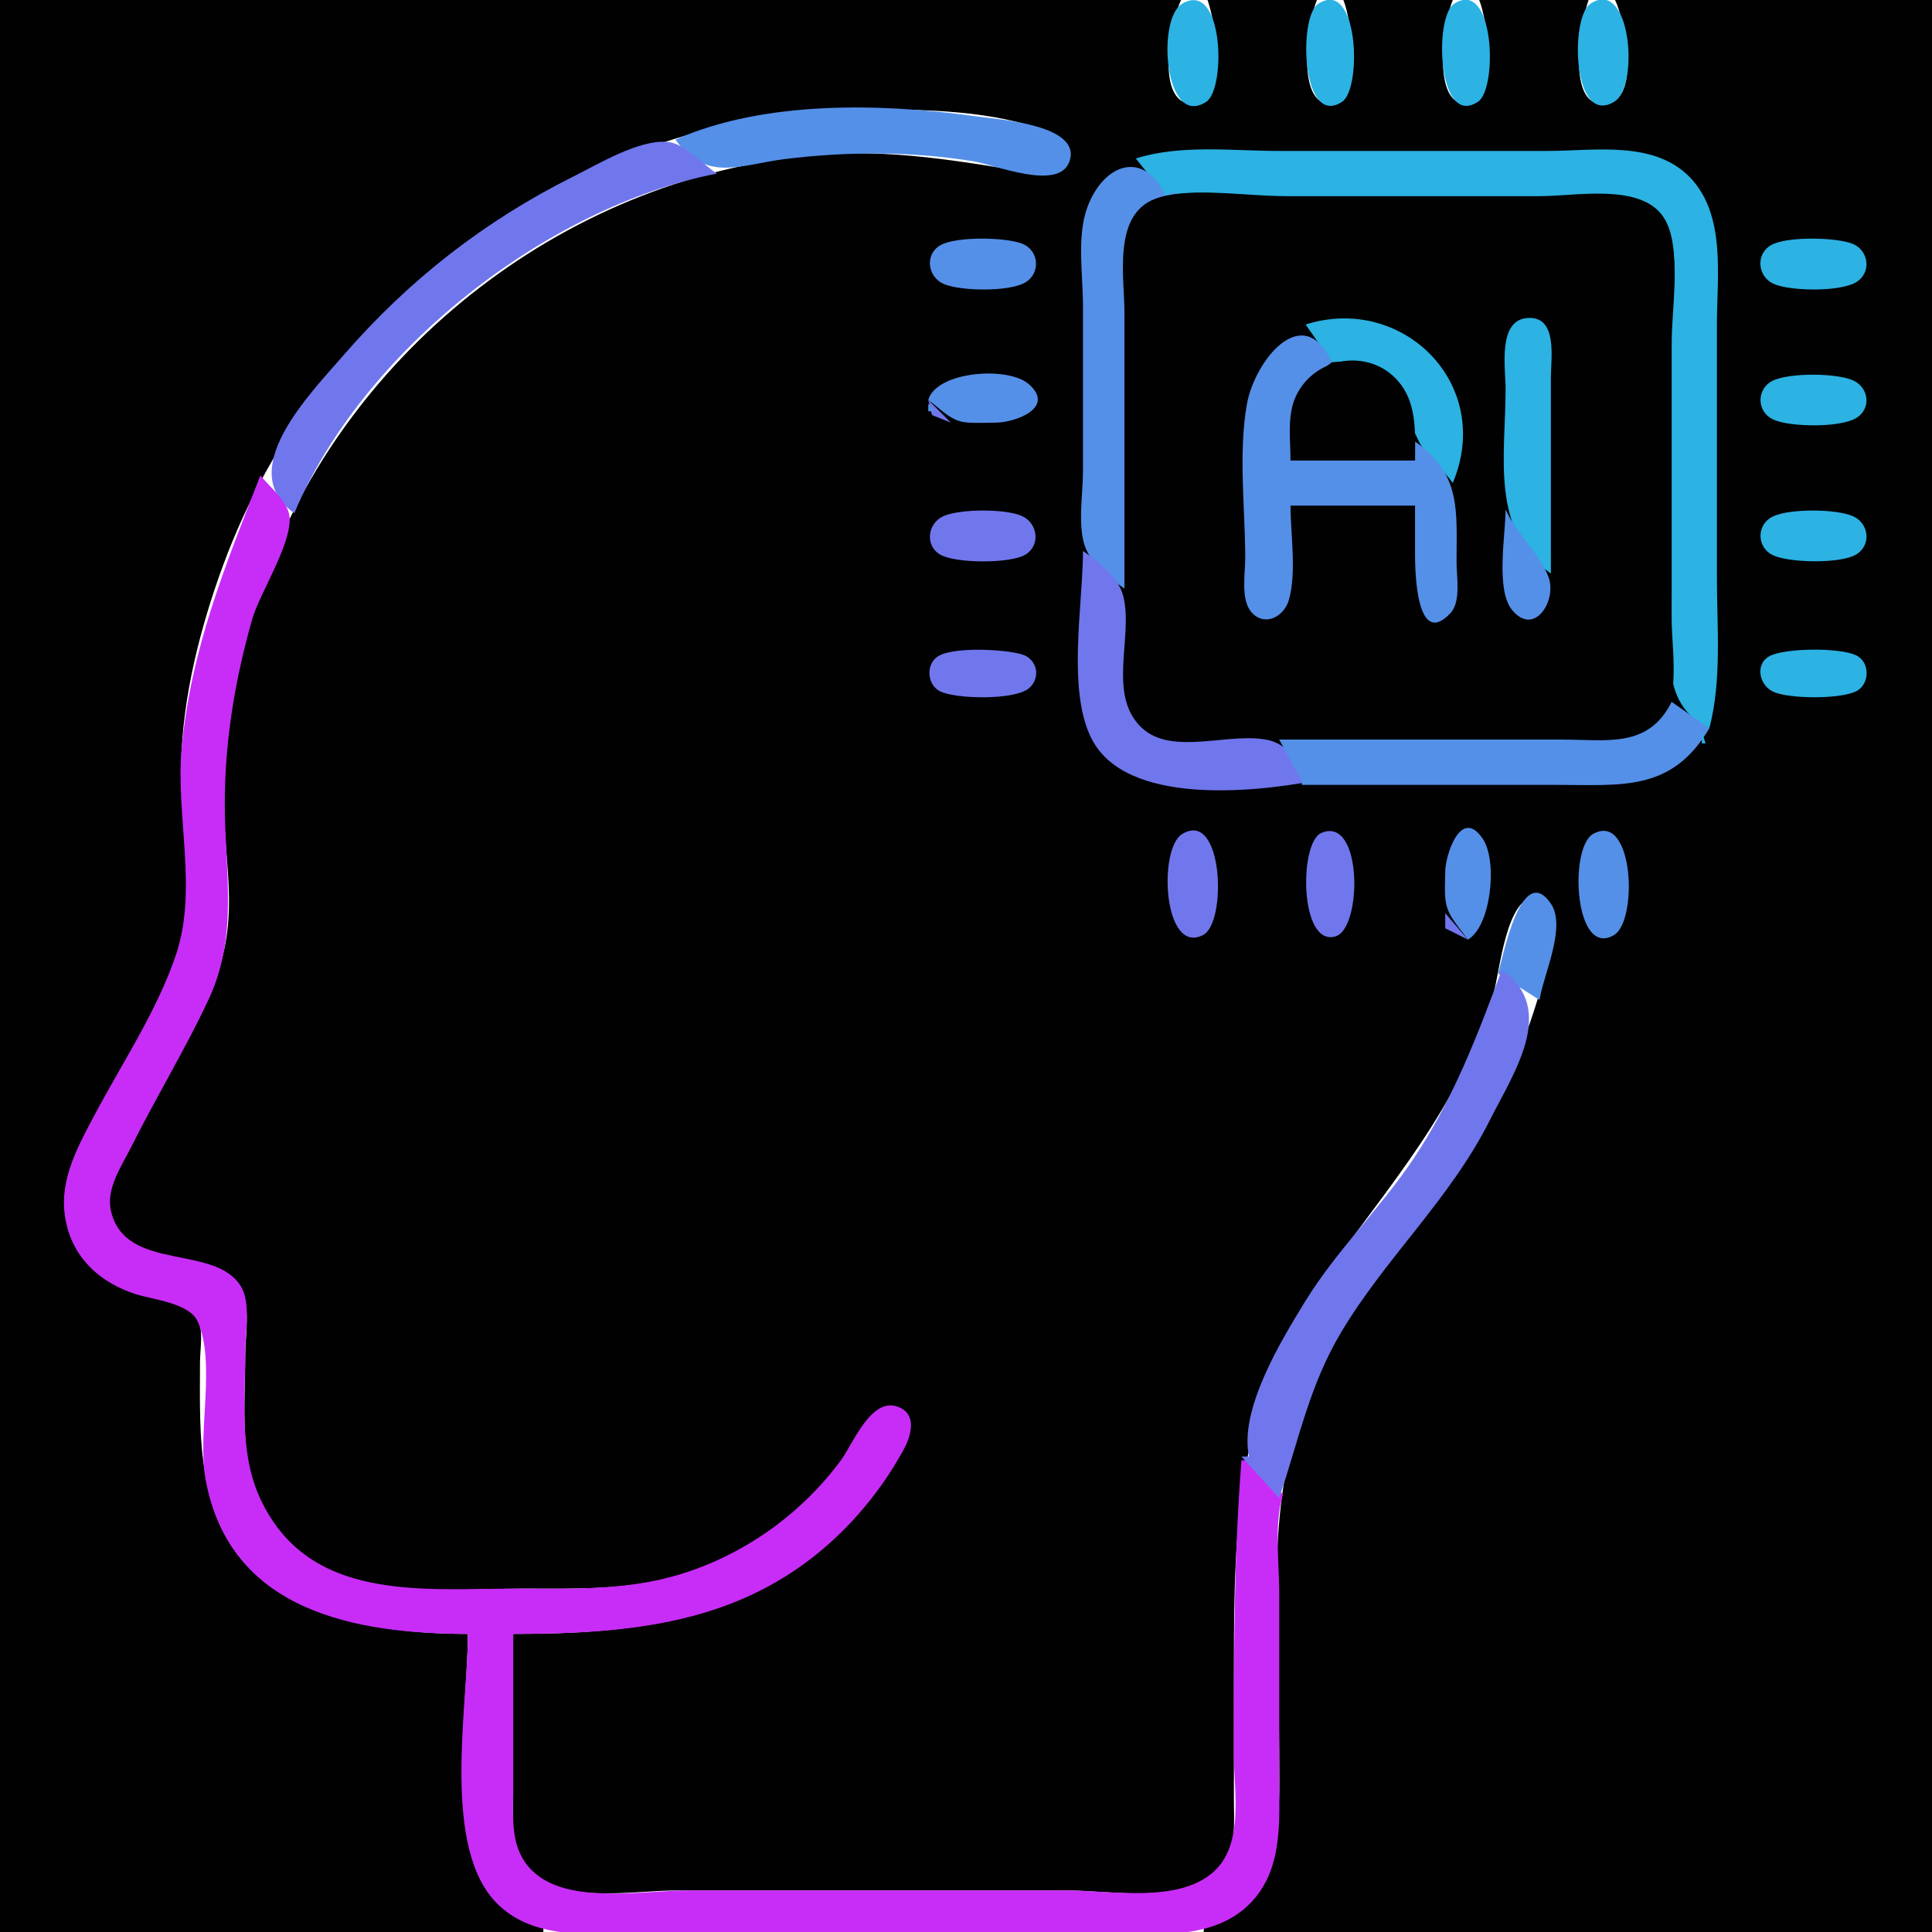 <?xml version="1.0" standalone="yes"?>
<svg xmlns="http://www.w3.org/2000/svg" width="512" height="512">
<path style="fill:#010101; stroke:none;" d="M0 0L0 512L144 512L144 511C114.658 502.366 124 456.227 124 433C94.206 433 60.832 426.005 54.465 391C52.666 381.114 53 371.001 53 361C53 357.605 54.134 351.584 51.972 348.702C49.197 345.002 41.157 344.301 37 342.971C27.779 340.022 20.245 333.636 17.761 324C15.056 313.508 20.944 303.871 25.861 295C33.993 280.33 45.529 263.707 48.535 247C51.123 232.624 47.656 216.629 48.015 202C48.444 184.496 53.053 166.364 59.053 150C84.939 79.411 154.576 29 230 29C245.291 29 263.569 29.235 277.995 35.018C286.088 38.261 283.504 47.45 275 46.068C254.842 42.791 235.611 39.207 215 41.17C148.417 47.51 89.536 94.47 68.355 158C62.489 175.593 59.34 194.472 59.34 213C59.34 225.529 62.09 237.486 59.739 250C56.386 267.845 44.27 283.965 36.247 300C32.84 306.81 26.933 315 29.703 322.985C34.685 337.348 57.603 330.268 63.972 342.055C66.387 346.523 65 354.064 65 359C65 371.914 63.344 385.927 68.901 398C81.705 425.815 113.839 421 139 421C152.926 421 166.47 421.45 180 417.573C197.403 412.585 212.998 401.722 223.572 387C226.38 383.09 231.451 370.44 237.891 373.288C243.335 375.695 240.525 381.378 238.395 385C233.381 393.527 227.246 401.17 220 407.91C196.24 430.014 166.86 433 136 433L136 476C136 482.838 135.068 490.446 140.225 495.811C148.783 504.715 167.774 501 179 501L283 501C294.697 501 315.139 505.019 323.581 494.895C327.761 489.883 327 483.082 327 477L327 441C327 404.529 327.929 371.133 349.721 340C367.514 314.581 387.059 293.692 395.859 263C397.46 257.416 399.193 237.562 406.985 237.752C413.97 237.921 411.653 247.939 410.789 252C407.702 266.523 402.379 280.748 395.753 294C382.093 321.321 357.966 341.579 346.453 370C334.637 399.169 339 433.209 339 464C339 482.149 340.761 504.597 319 511L319 512L512 512L512 0L428 0C430.599 5.17 435.547 28.72 424.04 27.534C415.118 26.614 419.085 5.256 421 0L392 0C394.128 5.023 397.86 28.533 388.015 27.534C379.263 26.646 382.791 5.214 385 0L356 0C358.128 5.023 361.86 28.533 352.015 27.534C343.263 26.646 346.791 5.214 349 0L320 0C321.94 5.324 325.921 26.632 316.985 27.534C305.453 28.698 310.382 5.207 313 0L0 0z"/>
<path style="fill:#2cb2e3; stroke:none;" d="M313.228 1.029C306.439 5.131 308.667 34.225 319.682 26.971C325.001 23.47 324.264 -5.64 313.228 1.029M349.318 1.029C343.991 4.536 344.96 34.032 355.682 26.971C361.008 23.464 360.04 -6.032 349.318 1.029M385.318 1.029C379.991 4.536 380.96 34.032 391.682 26.971C397.008 23.464 396.04 -6.032 385.318 1.029M421.434 1.029C416.03 4.698 416.75 33.631 427.772 26.971C434.591 22.851 432.143 -6.245 421.434 1.029z"/>
<path style="fill:#5490e8; stroke:none;" d="M179 37C187.112 48.475 196.233 43.621 208 42.156C224.447 40.109 241.629 40.073 258 42.754C263.753 43.696 280.513 50.687 283.377 42.891C286.97 33.111 264.724 31.667 259 30.87C233.842 27.364 202.743 26.488 179 37z"/>
<path style="fill:#2cb2e3; stroke:none;" d="M194 32L195 33L194 32M276 34L277 35L276 34z"/>
<path style="fill:#7077ec; stroke:none;" d="M182 35L183 36L182 35M179 36L180 37L179 36z"/>
<path style="fill:#5490e8; stroke:none;" d="M175 37L176 38L175 37z"/>
<path style="fill:#7077ec; stroke:none;" d="M78 136C95.812 93.252 144.766 54.777 190 46C186.133 43.531 181.598 38.094 177 37.619C169.503 36.845 158.505 43.509 152 46.753C128.502 58.472 108.373 74.176 91.159 94C81.9 104.662 62.047 124.723 78 136z"/>
<path style="fill:#2cb2e3; stroke:none;" d="M301 42L309 52C318.712 49.888 330.941 52 341 52L411 52C421.397 52 437.399 48.697 442.106 61C445.31 69.373 443 82.111 443 91L443 157C443 170.005 438.944 186.454 453 193C456.34 180.092 455 166.241 455 153L455 86C455 73.3 457.478 57.023 447.895 47.044C438.364 37.119 422.475 40 410 40L339 40C326.625 40 312.892 38.23 301 42z"/>
<path style="fill:#7077ec; stroke:none;" d="M249 41L250 42L249 41z"/>
<path style="fill:#5490e8; stroke:none;" d="M302 41L303 42L302 41z"/>
<path style="fill:#7077ec; stroke:none;" d="M299 42L300 43L299 42z"/>
<path style="fill:#5490e8; stroke:none;" d="M298 156L298 79C298 68.12 296.441 56.27 309 52C303.143 39.442 292.4 43.376 288.133 55C285.322 62.659 287 72.943 287 81L287 125C287 130.986 285.514 139.333 287.603 145C289.301 149.605 294.132 153.275 298 156M182 47L183 48L182 47M179 48L180 49L179 48z"/>
<path style="fill:#2cb2e3; stroke:none;" d="M290 50L291 51L290 50z"/>
<path style="fill:#5490e8; stroke:none;" d="M310 51L310 52L316 52L310 51z"/>
<path style="fill:#010101; stroke:none;" d="M306.004 52.742C294.808 57.078 298 73.622 298 83L298 161C298 169.779 295.197 184.446 300.854 191.811C306.727 199.457 324.384 196 333 196L405 196C413.905 196 427.709 198.599 435.985 195.142C446.441 190.773 443 172.966 443 164L443 87C443 78.596 445.766 64.118 440.486 57.044C434.159 48.568 417.353 52 408 52L337 52C327.992 52 314.45 49.471 306.004 52.742z"/>
<path style="fill:#7077ec; stroke:none;" d="M299 58L300 59L299 58z"/>
<path style="fill:#5490e8; stroke:none;" d="M249.148 65.028C244.968 67.508 245.867 73.433 250.109 75.258C254.567 77.175 267.583 77.383 271.772 74.821C275.854 72.323 275.351 66.385 270.941 64.603C266.555 62.831 253.256 62.591 249.148 65.028z"/>
<path style="fill:#2cb2e3; stroke:none;" d="M469.228 65.028C465.143 67.531 465.861 73.43 470.109 75.258C474.63 77.203 487.578 77.353 491.852 74.821C496.026 72.348 495.341 66.381 490.941 64.603C486.619 62.858 473.25 62.564 469.228 65.028M246 72L247 73L246 72z"/>
<path style="fill:#c82df8; stroke:none;" d="M109 75L110 76L109 75z"/>
<path style="fill:#2cb2e3; stroke:none;" d="M346 86L353 96C370.081 94.196 370.111 105.281 376.027 117C378.122 121.151 382.323 124.199 385 128C395.994 101.799 371.684 77.858 346 86z"/>
<path style="fill:#5490e8; stroke:none;" d="M364 84L365 85L364 84z"/>
<path style="fill:#2cb2e3; stroke:none;" d="M411 152L411 100C411 95.013 412.875 83.889 405 84.257C396.769 84.641 399 97.579 399 103C399 120.643 394.77 140.567 411 152z"/>
<path style="fill:#5490e8; stroke:none;" d="M342 134L375 134L375 147C375 150.792 375.243 172.234 384.397 162.471C387.237 159.442 386 152.803 386 149C386 135.36 387.329 125.685 375 117L375 122L342 122C342 110.268 342.686 103.065 353 96C345.238 79.369 332.493 95.754 330.465 107C328.121 119.991 330 134.809 330 148C330 152.102 328.717 159.05 331.742 162.343C335.302 166.217 340.348 163.299 341.566 158.985C343.662 151.567 342 141.688 342 134z"/>
<path style="fill:#2cb2e3; stroke:none;" d="M342 88L343 89L342 88z"/>
<path style="fill:#c82df8; stroke:none;" d="M95 89L96 90L95 89z"/>
<path style="fill:#010101; stroke:none;" d="M342 122L375 122C375 115.268 375.565 107.791 371.348 102.043C364.018 92.052 348.578 93.984 343.417 105.015C341.046 110.083 342 116.547 342 122z"/>
<path style="fill:#7077ec; stroke:none;" d="M334 96L335 97L334 96z"/>
<path style="fill:#c82df8; stroke:none;" d="M102 99L103 100L102 99z"/>
<path style="fill:#2cb2e3; stroke:none;" d="M347 99L348 100L347 99z"/>
<path style="fill:#5490e8; stroke:none;" d="M246 106C249.254 108.301 251.868 111.562 256.039 111.941C258.658 112.18 261.372 112.013 264 111.999C268.909 111.973 279.958 108.076 272.566 101.742C266.989 96.965 248.124 98.419 246 106z"/>
<path style="fill:#2cb2e3; stroke:none;" d="M470.109 100.742C465.367 102.783 465.367 109.217 470.109 111.258C474.63 113.203 487.578 113.353 491.852 110.821C496.066 108.325 495.283 102.559 490.941 100.742C486.395 98.84 474.642 98.792 470.109 100.742z"/>
<path style="fill:#7077ec; stroke:none;" d="M345 101L346 102L345 101z"/>
<path style="fill:#2cb2e3; stroke:none;" d="M274 103L275 104L274 103z"/>
<path style="fill:#7077ec; stroke:none;" d="M246 104L247 105L246 104M246 106L247 110L252 112L246 106z"/>
<path style="fill:#5490e8; stroke:none;" d="M246 107L246 109L248 109L246 107z"/>
<path style="fill:#7077ec; stroke:none;" d="M274 108L275 109L274 108z"/>
<path style="fill:#5490e8; stroke:none;" d="M374 109L375 110L374 109M248 110L249 111L248 110z"/>
<path style="fill:#c82df8; stroke:none;" d="M78 111L79 112L78 111z"/>
<path style="fill:#5490e8; stroke:none;" d="M250 111L251 112L250 111z"/>
<path style="fill:#c82df8; stroke:none;" d="M73 119L74 120L73 119M85 122L86 123L85 122M69 126C59.637 150.133 50.658 171.857 48.17 198C46.453 216.036 52.491 235.627 46.644 253C41.597 267.997 32.143 282.047 24.781 296C20.09 304.891 15.298 313.616 17.518 324C19.596 333.722 26.81 340.032 36 342.971C40.559 344.43 50.213 345.308 52.397 350.225C57.297 361.257 52.238 379.762 54.465 392C60.855 427.133 94.366 433 124 433C124 452.455 116.734 490.116 132.094 504.815C143.322 515.559 161.755 512 176 512L286 512C300.372 512 319.619 515.756 330.895 504.815C340.145 495.839 339 482.76 339 471L339 422C339 413.639 337.604 404.052 340 396L330 387L329 387C326.946 413.02 327 438.846 327 465C327 474.685 329.669 488.438 321.892 495.786C312.663 504.507 294.662 501 283 501L182 501C170.035 501 150.455 504.845 141.108 495.811C135.218 490.118 136 482.515 136 475L136 433C166.749 433 195.977 430.457 220 408.829C227.835 401.776 234.538 393.278 239.557 384C241.534 380.346 243.094 374.668 237.892 372.786C230.814 370.226 226.03 382.682 222.844 387C212.277 401.322 197.031 412.148 180 417.279C165.85 421.541 151.603 421 137 421C111.757 421 81.642 424.678 68.901 397C63.344 384.927 65 370.914 65 358C65 353.185 66.447 345.442 63.972 341.133C57.271 329.465 33.287 337.328 29.423 320.999C28.008 315.018 32.207 309.093 34.753 304C41.309 290.888 48.985 278.262 55.218 265C63.307 247.792 59.571 231.105 59.571 213C59.571 196.277 62.287 180.061 66.86 164C68.797 157.196 78.289 142.595 76.557 136C75.605 132.373 71.356 128.881 69 126M82 127L83 128L82 127z"/>
<path style="fill:#7077ec; stroke:none;" d="M66 132L67 133L66 132z"/>
<path style="fill:#c82df8; stroke:none;" d="M78.333 133.667L78.667 134.333L78.333 133.667z"/>
<path style="fill:#7077ec; stroke:none;" d="M65 134L66 135L65 134z"/>
<path style="fill:#5490e8; stroke:none;" d="M399 135C399 141.718 396.272 156.265 400.742 161.682C406.632 168.819 412.64 159.113 410.397 153C408.047 146.599 401.849 141.529 399 135z"/>
<path style="fill:#7077ec; stroke:none;" d="M64 136L65 137L64 136M250.109 136.742C245.867 138.566 244.968 144.492 249.148 146.972C253.147 149.344 267.797 149.409 271.772 146.972C275.859 144.467 274.985 138.594 270.811 136.742C266.396 134.784 254.538 134.837 250.109 136.742z"/>
<path style="fill:#2cb2e3; stroke:none;" d="M470.109 136.742C465.367 138.783 465.367 145.217 470.109 147.258C474.491 149.143 487.703 149.43 491.852 146.972C496.089 144.462 495.285 138.56 490.941 136.742C486.395 134.84 474.642 134.792 470.109 136.742z"/>
<path style="fill:#5490e8; stroke:none;" d="M273 138L274 139L273 138z"/>
<path style="fill:#7077ec; stroke:none;" d="M75 140L76 141L75 140z"/>
<path style="fill:#5490e8; stroke:none;" d="M274 144L275 145L274 144z"/>
<path style="fill:#7077ec; stroke:none;" d="M287 146C287 160.247 282.66 183.166 289.403 195.996C298.527 213.356 331.545 210.055 348 207C345.379 203.279 341.451 197.598 336.83 196.318C326.679 193.505 310.602 200.796 302.34 192.656C293.438 183.885 300.374 168.739 297.682 158C296.402 152.894 291.089 148.88 287 146z"/>
<path style="fill:#5490e8; stroke:none;" d="M469 147L470 148L469 147z"/>
<path style="fill:#2cb2e3; stroke:none;" d="M341 160L342 161L341 160M340 162L341 163L340 162z"/>
<path style="fill:#7077ec; stroke:none;" d="M332 163L333 164L332 163z"/>
<path style="fill:#2cb2e3; stroke:none;" d="M404.667 164.333L405.333 164.667L404.667 164.333z"/>
<path style="fill:#7077ec; stroke:none;" d="M248.434 174.028C245.224 176.241 245.766 181.639 249.228 183.258C253.581 185.292 268.934 185.574 272.681 182.397C275.918 179.652 274.878 174.661 270.891 173.434C266.393 172.048 252.388 171.3 248.434 174.028z"/>
<path style="fill:#2cb2e3; stroke:none;" d="M469.228 173.742C464.889 175.773 466.139 181.748 470.109 183.397C474.547 185.24 487.405 185.298 491.772 183.258C495.605 181.466 495.688 175.37 491.772 173.603C487.379 171.622 473.59 171.701 469.228 173.742z"/>
<path style="fill:#5490e8; stroke:none;" d="M466 180L467 181L466 180M443 186C436.847 198.337 425.999 196 414 196L339 196L345 207L345 208L412 208C429.913 208 442.932 209.917 453 193L443 186z"/>
<path style="fill:#2cb2e3; stroke:none;" d="M443 187L444 188L443 187z"/>
<path style="fill:#5490e8; stroke:none;" d="M453 191L454 192L453 191z"/>
<path style="fill:#2cb2e3; stroke:none;" d="M451 194L451 197L452 197L451 194z"/>
<path style="fill:#7077ec; stroke:none;" d="M452 194L453 195L452 194M313.279 221.032C306.874 224.965 308.286 253.261 318.852 247.777C325.257 244.452 324.136 214.363 313.279 221.032z"/>
<path style="fill:#5490e8; stroke:none;" d="M349 220L350 221L349 220z"/>
<path style="fill:#7077ec; stroke:none;" d="M350.148 220.747C344.226 223.3 344.371 251.004 353.942 248.149C361.061 246.026 361.141 216.007 350.148 220.747z"/>
<path style="fill:#2cb2e3; stroke:none;" d="M385 220L386 221L385 220z"/>
<path style="fill:#5490e8; stroke:none;" d="M389 249C395.082 245.587 396.97 228.297 392.972 222.318C387.157 213.621 383.007 226.723 383 231C382.996 233.617 382.746 236.406 383.148 239C383.763 242.965 386.798 245.821 389 249M422.148 221.032C415.753 224.684 417.227 254.02 427.721 247.806C434.179 243.982 432.932 214.875 422.148 221.032z"/>
<path style="fill:#7077ec; stroke:none;" d="M420 221L421 222L420 221z"/>
<path style="fill:#5490e8; stroke:none;" d="M397 258L408 265C408.97 258.401 415.227 245.599 410.972 239.434C403.072 227.987 398.116 254.488 397 258z"/>
<path style="fill:#7077ec; stroke:none;" d="M383 242L383 246L389 249L383 242z"/>
<path style="fill:#5490e8; stroke:none;" d="M383 244L384 245L383 244z"/>
<path style="fill:#2cb2e3; stroke:none;" d="M430 244L431 245L430 244z"/>
<path style="fill:#5490e8; stroke:none;" d="M384 246L385 247L384 246z"/>
<path style="fill:#7077ec; stroke:none;" d="M398 253L399 254L398 253z"/>
<path style="fill:#2cb2e3; stroke:none;" d="M410 253L411 254L410 253z"/>
<path style="fill:#7077ec; stroke:none;" d="M398 257C391.535 274.451 385.044 291.407 374.645 307C365.796 320.268 354.155 331.386 345.811 345C339.529 355.25 328.334 373.536 331 386L329 386L339 397C344.185 381.689 346.966 367.207 355.453 353C367.245 333.262 384.282 317.794 394.752 297C401.3 283.996 412.78 267.419 398 257z"/>
<path style="fill:#5490e8; stroke:none;" d="M397 259L398 260L397 259z"/>
<path style="fill:#2cb2e3; stroke:none;" d="M396 260L397 261L396 260z"/>
<path style="fill:#5490e8; stroke:none;" d="M404 273L405 274L404 273z"/>
<path style="fill:#c82df8; stroke:none;" d="M370 332L371 333L370 332M355 352L356 353L355 352M350 361L351 362L350 361M349 363L350 364L349 363M342 382L343 383L342 382M330 385L331 386L330 385M341 386L342 387L341 386z"/>
<path style="fill:#7077ec; stroke:none;" d="M339 397L340 398L339 397M338 400L339 401L338 400z"/>
</svg>
